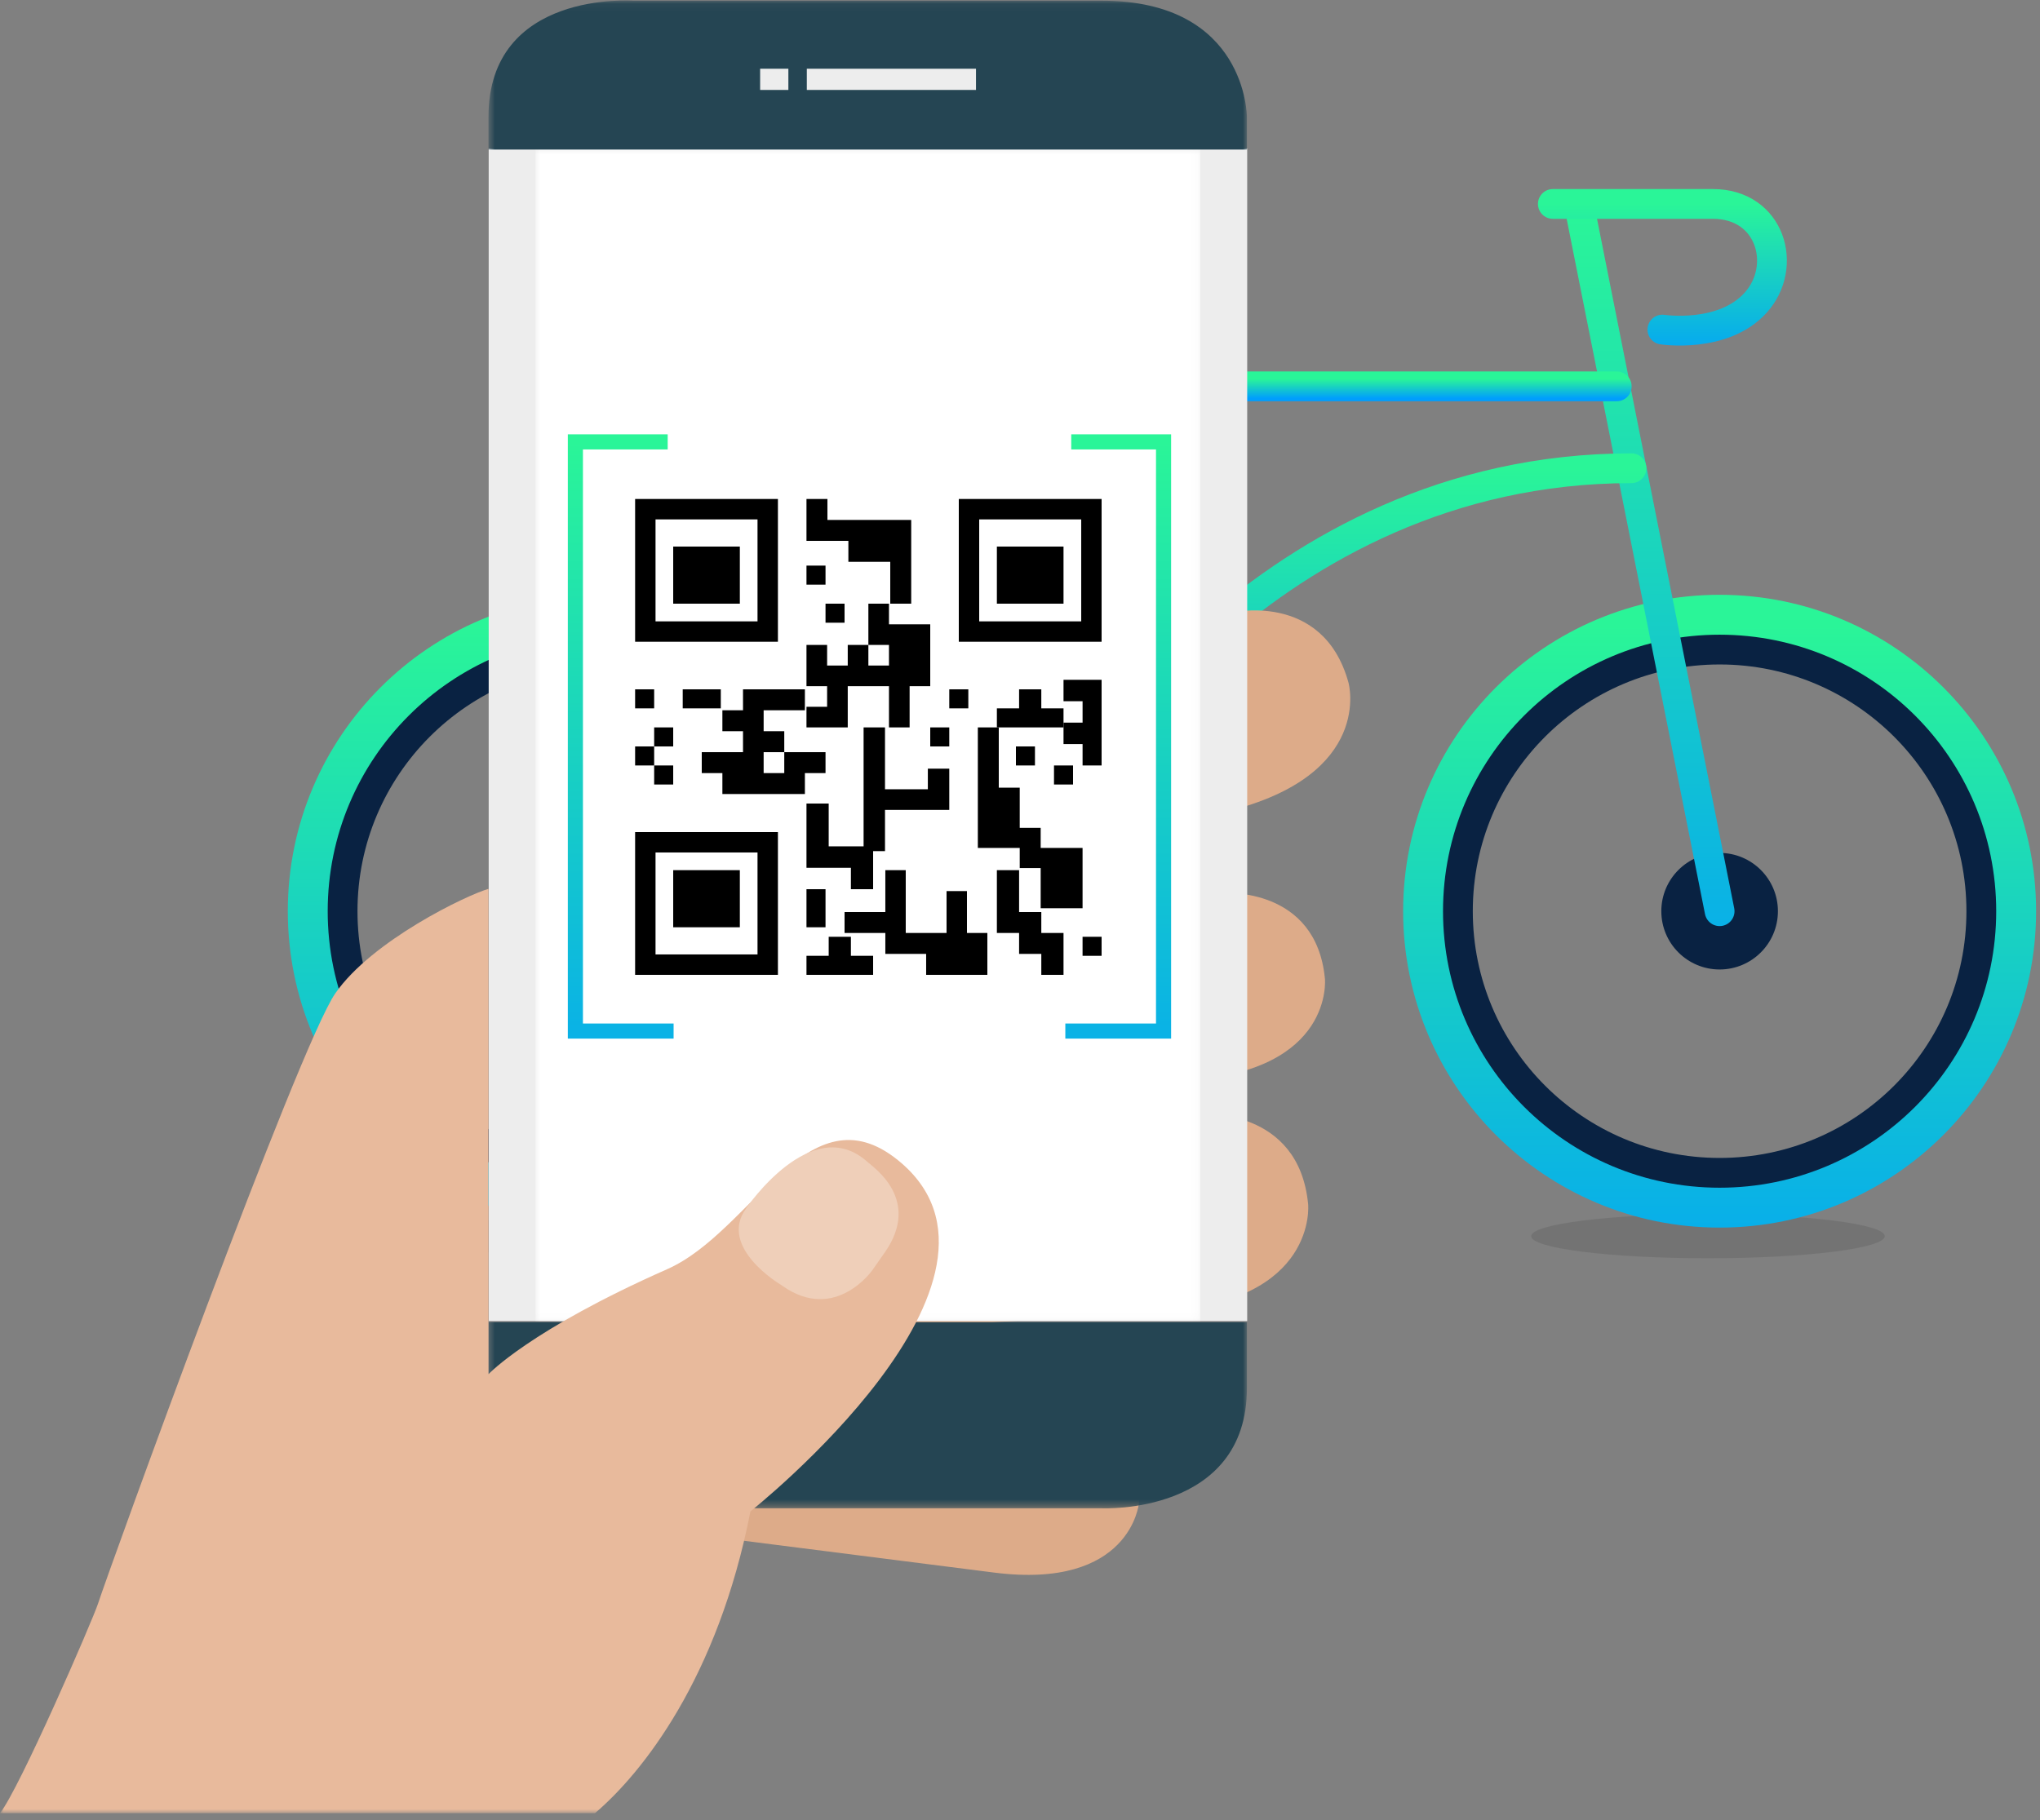 <svg width="270" height="241" viewBox="0 0 270 241" fill="none" xmlns="http://www.w3.org/2000/svg">
<rect x="0" y="0" width="270" height="241" fill="#808080" stroke="none"/>
<path fill-rule="evenodd" clip-rule="evenodd" d="M249.457 163.656C249.457 165.271 238.98 166.581 226.057 166.581C213.133 166.581 202.657 165.271 202.657 163.656C202.657 162.041 213.133 160.731 226.057 160.731C238.98 160.731 249.457 162.041 249.457 163.656Z" fill="black" fill-opacity="0.1"/>
<path fill-rule="evenodd" clip-rule="evenodd" d="M97.16 163.656C97.16 165.271 88.516 166.581 77.856 166.581C67.193 166.581 58.55 165.271 58.55 163.656C58.55 162.041 67.193 160.731 77.856 160.731C88.516 160.731 97.16 162.041 97.16 163.656Z" fill="black" fill-opacity="0.1"/>
<path fill-rule="evenodd" clip-rule="evenodd" d="M265.542 120.633C265.542 141.589 248.554 158.579 227.596 158.579C206.64 158.579 189.65 141.589 189.65 120.633C189.65 99.677 206.64 82.687 227.596 82.687C248.554 82.687 265.542 99.677 265.542 120.633Z" stroke="url(#paint0_linear_0_1)" stroke-width="7.885"/>
<path fill-rule="evenodd" clip-rule="evenodd" d="M262.233 120.633C262.233 139.763 246.725 155.269 227.597 155.269C208.468 155.269 192.958 139.763 192.958 120.633C192.958 101.502 208.468 85.997 227.597 85.997C246.725 85.997 262.233 101.502 262.233 120.633Z" stroke="#092242" stroke-width="3.942"/>
<path fill-rule="evenodd" clip-rule="evenodd" d="M235.312 120.633C235.312 124.895 231.858 128.348 227.596 128.348C223.336 128.348 219.881 124.895 219.881 120.633C219.881 116.371 223.336 112.917 227.596 112.917C231.858 112.917 235.312 116.371 235.312 120.633Z" fill="#092242"/>
<path fill-rule="evenodd" clip-rule="evenodd" d="M117.926 120.633C117.926 141.589 100.936 158.579 79.98 158.579C59.022 158.579 42.034 141.589 42.034 120.633C42.034 99.677 59.022 82.687 79.98 82.687C100.936 82.687 117.926 99.677 117.926 120.633Z" stroke="url(#paint1_linear_0_1)" stroke-width="7.885"/>
<path fill-rule="evenodd" clip-rule="evenodd" d="M114.617 120.633C114.617 139.763 99.109 155.269 79.981 155.269C60.85 155.269 45.343 139.763 45.343 120.633C45.343 101.502 60.85 85.997 79.981 85.997C99.109 85.997 114.617 101.502 114.617 120.633Z" stroke="#092242" stroke-width="3.942"/>
<path fill-rule="evenodd" clip-rule="evenodd" d="M87.695 120.633C87.695 124.895 84.241 128.348 79.979 128.348C75.719 128.348 72.266 124.895 72.266 120.633C72.266 116.371 75.719 112.917 79.979 112.917C84.241 112.917 87.695 116.371 87.695 120.633Z" fill="#092242"/>
<path d="M79.98 115.377L143.5 110.472" stroke="#092242" stroke-width="1.971"/>
<path fill-rule="evenodd" clip-rule="evenodd" d="M156.763 120.633C156.763 126.444 152.052 131.155 146.241 131.155C140.428 131.155 135.717 126.444 135.717 120.633C135.717 114.822 140.428 110.11 146.241 110.11C152.052 110.11 156.763 114.822 156.763 120.633Z" fill="#092242"/>
<path d="M227.596 120.633L209.092 27.617" stroke="url(#paint2_linear_0_1)" stroke-width="3.942" stroke-linecap="round" stroke-linejoin="round"/>
<path d="M126.625 51.148H213.982" stroke="url(#paint3_linear_0_1)" stroke-width="3.942" stroke-linecap="round" stroke-linejoin="round"/>
<path d="M141.964 105.07C141.964 105.07 167.085 61.989 215.93 61.989" stroke="url(#paint4_linear_0_1)" stroke-width="3.942" stroke-linecap="round" stroke-linejoin="round"/>
<path d="M145.038 120.633H79.98C79.98 120.633 82.882 62.886 124.861 44.944" stroke="url(#paint5_linear_0_1)" stroke-width="3.942" stroke-linecap="round" stroke-linejoin="round"/>
<path d="M123.471 40.059L147.372 124.082" stroke="url(#paint6_linear_0_1)" stroke-width="3.942" stroke-linecap="round" stroke-linejoin="round"/>
<path d="M205.523 27H226.714C234.352 27 236.694 35.254 232.381 40.059C228.07 44.865 220.023 43.633 220.023 43.633" stroke="url(#paint7_linear_0_1)" stroke-width="3.942" stroke-linecap="round" stroke-linejoin="round"/>
<path d="M79.2 126.218L147.371 131.803" stroke="#092242" stroke-width="1.971"/>
<path fill-rule="evenodd" clip-rule="evenodd" d="M117.926 41.171C110.759 41.171 110.493 39.552 110.493 37.558C110.493 35.561 110.759 33.944 117.926 33.944C125.091 33.944 136.448 35.561 136.448 37.558C136.448 39.552 125.091 41.171 117.926 41.171Z" fill="#6B3E00"/>
<path fill-rule="evenodd" clip-rule="evenodd" d="M178.479 90.385C178.479 90.385 181.911 102.638 162.326 107.433L106.682 121.057C106.682 121.057 100.577 122.551 98.882 116.499L97.146 110.298C97.146 110.298 93.715 98.045 113.299 93.25L162.775 81.137C162.775 81.137 175.049 78.132 178.456 90.3L178.479 90.385Z" fill="#DDAB89"/>
<path fill-rule="evenodd" clip-rule="evenodd" d="M175.359 129.59C175.359 129.59 176.56 141.741 157.253 143.008L102.393 146.611C102.393 146.611 96.38 147.006 95.787 141.009L95.179 134.855C95.179 134.855 93.978 122.704 113.285 121.436L162.067 118.233C162.067 118.233 174.159 117.439 175.35 129.497L175.359 129.59Z" fill="#DDAB89"/>
<path fill-rule="evenodd" clip-rule="evenodd" d="M173.138 159.448C173.138 159.448 174.402 172.238 154.079 173.573L96.338 177.364C96.338 177.364 90.001 177.781 89.377 171.461L88.738 164.99C88.738 164.99 87.474 152.199 107.797 150.865L159.136 147.494C159.136 147.494 171.874 146.657 173.129 159.361L173.138 159.448Z" fill="#DDAB89"/>
<path fill-rule="evenodd" clip-rule="evenodd" d="M150.735 199.029C150.735 199.029 149.66 210.491 131.563 208.191L80.096 201.648C80.096 201.648 74.503 200.938 75.03 195.325L75.578 189.476C75.578 189.476 76.653 178.013 94.75 180.314L140.496 186.128C140.496 186.128 151.809 187.566 150.744 198.921L150.735 199.029Z" fill="#DDAB89"/>
<mask id="mask0_0_1" style="mask-type:luminance" maskUnits="userSpaceOnUse" x="0" y="0" width="179" height="241">
<path fill-rule="evenodd" clip-rule="evenodd" d="M0 240.041H178.71V0.064H0V240.041Z" fill="white"/>
</mask>
<g mask="url(#mask0_0_1)">
<path fill-rule="evenodd" clip-rule="evenodd" d="M64.68 174.897H165.071V19.661H64.68V174.897Z" fill="#EDEDED"/>
</g>
<mask id="mask1_0_1" style="mask-type:luminance" maskUnits="userSpaceOnUse" x="70" y="19" width="89" height="156">
<path fill-rule="evenodd" clip-rule="evenodd" d="M70.882 19.661H158.869V174.897H70.882V19.661Z" fill="white"/>
</mask>
<g mask="url(#mask1_0_1)">
<path fill-rule="evenodd" clip-rule="evenodd" d="M70.882 174.897H158.869V19.652H70.882V174.897Z" fill="white"/>
</g>
<mask id="mask2_0_1" style="mask-type:luminance" maskUnits="userSpaceOnUse" x="64" y="0" width="102" height="200">
<path fill-rule="evenodd" clip-rule="evenodd" d="M64.652 0.064H165.033V199.694H64.652V0.064Z" fill="white"/>
</mask>
<g mask="url(#mask2_0_1)">
<path fill-rule="evenodd" clip-rule="evenodd" d="M64.652 175.036V188.117C64.652 188.117 64.652 199.686 83.841 199.686H145.843C145.843 199.686 165.033 200.562 165.033 183.763V175.036H64.652ZM165.033 19.801V15.474C165.033 15.474 165.033 0.095 145.843 0.095H83.841C83.841 0.095 64.652 -1.347 64.652 15.474V19.801H165.033Z" fill="#254553"/>
</g>
<mask id="mask3_0_1" style="mask-type:luminance" maskUnits="userSpaceOnUse" x="0" y="0" width="179" height="241">
<path fill-rule="evenodd" clip-rule="evenodd" d="M0 240.041H178.71V0.064H0V240.041Z" fill="white"/>
</mask>
<g mask="url(#mask3_0_1)">
<path fill-rule="evenodd" clip-rule="evenodd" d="M106.785 11.907H129.175V9.098H106.785V11.907Z" fill="#EDEDED"/>
<path fill-rule="evenodd" clip-rule="evenodd" d="M100.606 11.907H104.343V9.098H100.606V11.907Z" fill="#EDEDED"/>
<path fill-rule="evenodd" clip-rule="evenodd" d="M99.322 200.093C99.322 200.093 138.219 169.239 118.841 153.59C106.951 143.986 99.574 163.041 88.306 168.024C70.149 176.051 64.652 181.928 64.652 181.928V117.677C61.818 118.473 49.226 124.508 44.375 131.514C39.523 138.521 14.492 207.631 12.979 212.289C12.257 214.509 2.571 236.837 0 240.041H78.754C84.995 234.718 94.99 222.223 99.322 200.093Z" fill="#E8BA9C"/>
<path fill-rule="evenodd" clip-rule="evenodd" d="M103.338 170.081C103.338 170.081 94.919 165.119 98.797 159.916C98.797 159.916 107.4 147.234 114.754 153.778C115.669 154.592 121.983 158.84 117.094 165.823L115.457 168.16C115.457 168.16 110.568 175.143 103.585 170.254L103.338 170.081Z" fill="#EFCFB9"/>
</g>
<mask id="mask4_0_1" style="mask-type:luminance" maskUnits="userSpaceOnUse" x="76" y="58" width="78" height="79">
<path fill-rule="evenodd" clip-rule="evenodd" d="M76.5 58.762H153.183V136.682H76.5V58.762Z" fill="white"/>
</mask>
<g mask="url(#mask4_0_1)">
<path fill-rule="evenodd" clip-rule="evenodd" d="M148.059 58.762H81.624C78.794 58.762 76.5 61.093 76.5 63.968V131.476C76.5 134.351 78.794 136.681 81.624 136.681H148.059C150.889 136.681 153.183 134.351 153.183 131.476V63.968C153.183 61.093 150.889 58.762 148.059 58.762Z" fill="white"/>
</g>
<mask id="mask5_0_1" style="mask-type:luminance" maskUnits="userSpaceOnUse" x="76" y="58" width="78" height="79">
<path fill-rule="evenodd" clip-rule="evenodd" d="M76.5 136.62H153.36V58.5H76.5V136.62Z" fill="white"/>
</mask>
<g mask="url(#mask5_0_1)">
<path fill-rule="evenodd" clip-rule="evenodd" d="M143.28 126.54H145.8V124.02H143.28V126.54Z" fill="black"/>
<path fill-rule="evenodd" clip-rule="evenodd" d="M129.6 82.262H143.103V68.762H129.6V82.262ZM126.9 84.96H145.8V66.06H126.9V84.96Z" fill="black"/>
<path fill-rule="evenodd" clip-rule="evenodd" d="M139.5 103.86H142.02V101.34H139.5V103.86Z" fill="black"/>
<path fill-rule="evenodd" clip-rule="evenodd" d="M140.76 90V92.834H143.282V95.668H140.76V98.506H143.282V101.34H145.8V90H140.76Z" fill="black"/>
<path fill-rule="evenodd" clip-rule="evenodd" d="M137.819 93.78V91.26H134.88V93.78H131.94V96.3H140.76V93.78H137.819Z" fill="black"/>
<path fill-rule="evenodd" clip-rule="evenodd" d="M134.46 101.34H136.98V98.82H134.46V101.34Z" fill="black"/>
<path fill-rule="evenodd" clip-rule="evenodd" d="M131.94 79.92H140.76V72.36H131.94V79.92Z" fill="black"/>
<path fill-rule="evenodd" clip-rule="evenodd" d="M134.88 115.2H131.94V123.515H134.88V126.285H137.82V129.06H140.76V123.515H137.82V120.745H134.88V115.2Z" fill="black"/>
<path fill-rule="evenodd" clip-rule="evenodd" d="M129.42 112.257H134.964V114.92H137.736V120.24H143.28V112.257H137.736V109.599H134.964V104.279H132.192V96.3H129.42V112.257Z" fill="black"/>
<path fill-rule="evenodd" clip-rule="evenodd" d="M127.979 117.97H125.279V123.515H119.878V115.2H117.177V120.745H111.78V123.515H117.177V126.285H122.578V129.06H130.68V123.515H127.979V117.97Z" fill="black"/>
<path fill-rule="evenodd" clip-rule="evenodd" d="M125.64 93.78H128.16V91.26H125.64V93.78Z" fill="black"/>
<path fill-rule="evenodd" clip-rule="evenodd" d="M123.12 98.82H125.64V96.3H123.12V98.82Z" fill="black"/>
<path fill-rule="evenodd" clip-rule="evenodd" d="M120.6 68.835H109.513V66.06H106.74V71.605H112.285V74.379H117.827V79.92H120.6V68.835Z" fill="black"/>
<path fill-rule="evenodd" clip-rule="evenodd" d="M114.3 112.68H117.132V107.223H125.64V101.762H122.804V104.49H117.132V96.3H114.3V112.68Z" fill="black"/>
<path fill-rule="evenodd" clip-rule="evenodd" d="M109.68 126.538H106.74V129.06H115.56V126.538H112.62V124.02H109.68V126.538Z" fill="black"/>
<path fill-rule="evenodd" clip-rule="evenodd" d="M109.68 112.048V106.38H106.74V114.886H112.62V117.72H115.56V112.048H109.68Z" fill="black"/>
<path fill-rule="evenodd" clip-rule="evenodd" d="M109.471 93.571H106.74V96.3H112.202V90.843H117.659V96.3H120.39V90.843H123.12V82.653H117.659V79.92H114.932V85.381H117.659V88.11H114.932V85.381H112.202V88.11H109.471V85.381H106.74V90.843H109.471V93.571Z" fill="black"/>
<path fill-rule="evenodd" clip-rule="evenodd" d="M109.26 82.44H111.78V79.92H109.26V82.44Z" fill="black"/>
<path fill-rule="evenodd" clip-rule="evenodd" d="M106.74 122.76H109.26V117.72H106.74V122.76Z" fill="black"/>
<path fill-rule="evenodd" clip-rule="evenodd" d="M106.74 77.4H109.26V74.88H106.74V77.4Z" fill="black"/>
<path fill-rule="evenodd" clip-rule="evenodd" d="M106.53 102.349H109.26V99.578H103.8V102.349H101.07V99.578H103.8V96.803H101.07V94.031H106.53V91.26H98.34V94.031H95.61V96.803H98.34V99.578H92.88V102.349H95.61V105.12H106.53V102.349Z" fill="black"/>
<path fill-rule="evenodd" clip-rule="evenodd" d="M86.761 126.358H100.26V112.858H86.761V126.358ZM84.06 129.06H102.96V110.16H84.06V129.06Z" fill="black"/>
<path fill-rule="evenodd" clip-rule="evenodd" d="M89.1 122.76H97.92V115.2H89.1V122.76Z" fill="black"/>
<path fill-rule="evenodd" clip-rule="evenodd" d="M90.36 93.78H95.4V91.26H90.36V93.78Z" fill="black"/>
<path fill-rule="evenodd" clip-rule="evenodd" d="M89.1 79.92H97.92V72.36H89.1V79.92Z" fill="black"/>
<path fill-rule="evenodd" clip-rule="evenodd" d="M86.58 103.86H89.1V101.34H86.58V103.86Z" fill="black"/>
<path fill-rule="evenodd" clip-rule="evenodd" d="M86.58 98.82H89.1V96.3H86.58V98.82Z" fill="black"/>
<path fill-rule="evenodd" clip-rule="evenodd" d="M86.761 82.262H100.26V68.762H86.761V82.262ZM84.06 84.96H102.96V66.06H84.06V84.96Z" fill="black"/>
<path fill-rule="evenodd" clip-rule="evenodd" d="M84.06 101.34H86.58V98.82H84.06V101.34Z" fill="black"/>
<path fill-rule="evenodd" clip-rule="evenodd" d="M84.06 93.78H86.58V91.26H84.06V93.78Z" fill="black"/>
</g>
<path d="M88.371 58.5H76.153V136.5H89.153" stroke="url(#paint8_linear_0_1)" stroke-width="2"/>
<path d="M141.782 58.5H154V136.5H141" stroke="url(#paint9_linear_0_1)" stroke-width="2"/>
<defs>
<linearGradient id="paint0_linear_0_1" x1="277.173" y1="181.841" x2="277.173" y2="82.687" gradientUnits="userSpaceOnUse">
<stop stop-color="#009EFD"/>
<stop offset="1" stop-color="#2AF598"/>
</linearGradient>
<linearGradient id="paint1_linear_0_1" x1="129.557" y1="181.841" x2="129.557" y2="82.687" gradientUnits="userSpaceOnUse">
<stop stop-color="#009EFD"/>
<stop offset="1" stop-color="#2AF598"/>
</linearGradient>
<linearGradient id="paint2_linear_0_1" x1="230.432" y1="149.143" x2="230.432" y2="27.617" gradientUnits="userSpaceOnUse">
<stop stop-color="#009EFD"/>
<stop offset="1" stop-color="#2AF598"/>
</linearGradient>
<linearGradient id="paint3_linear_0_1" x1="227.37" y1="52.737" x2="227.37" y2="50.162" gradientUnits="userSpaceOnUse">
<stop stop-color="#009EFD"/>
<stop offset="1" stop-color="#2AF598"/>
</linearGradient>
<linearGradient id="paint4_linear_0_1" x1="227.265" y1="118.275" x2="227.265" y2="61.989" gradientUnits="userSpaceOnUse">
<stop stop-color="#009EFD"/>
<stop offset="1" stop-color="#2AF598"/>
</linearGradient>
<linearGradient id="paint5_linear_0_1" x1="155.009" y1="143.833" x2="155.009" y2="44.944" gradientUnits="userSpaceOnUse">
<stop stop-color="#009EFD"/>
<stop offset="1" stop-color="#2AF598"/>
</linearGradient>
<linearGradient id="paint6_linear_0_1" x1="151.035" y1="149.837" x2="151.035" y2="40.059" gradientUnits="userSpaceOnUse">
<stop stop-color="#009EFD"/>
<stop offset="1" stop-color="#2AF598"/>
</linearGradient>
<linearGradient id="paint7_linear_0_1" x1="238.971" y1="48.916" x2="238.971" y2="27" gradientUnits="userSpaceOnUse">
<stop stop-color="#009EFD"/>
<stop offset="1" stop-color="#2AF598"/>
</linearGradient>
<linearGradient id="paint8_linear_0_1" x1="91.146" y1="160.408" x2="91.146" y2="58.5" gradientUnits="userSpaceOnUse">
<stop stop-color="#009EFD"/>
<stop offset="1" stop-color="#2AF598"/>
</linearGradient>
<linearGradient id="paint9_linear_0_1" x1="139.008" y1="160.408" x2="139.008" y2="58.5" gradientUnits="userSpaceOnUse">
<stop stop-color="#009EFD"/>
<stop offset="1" stop-color="#2AF598"/>
</linearGradient>
</defs>
</svg>
